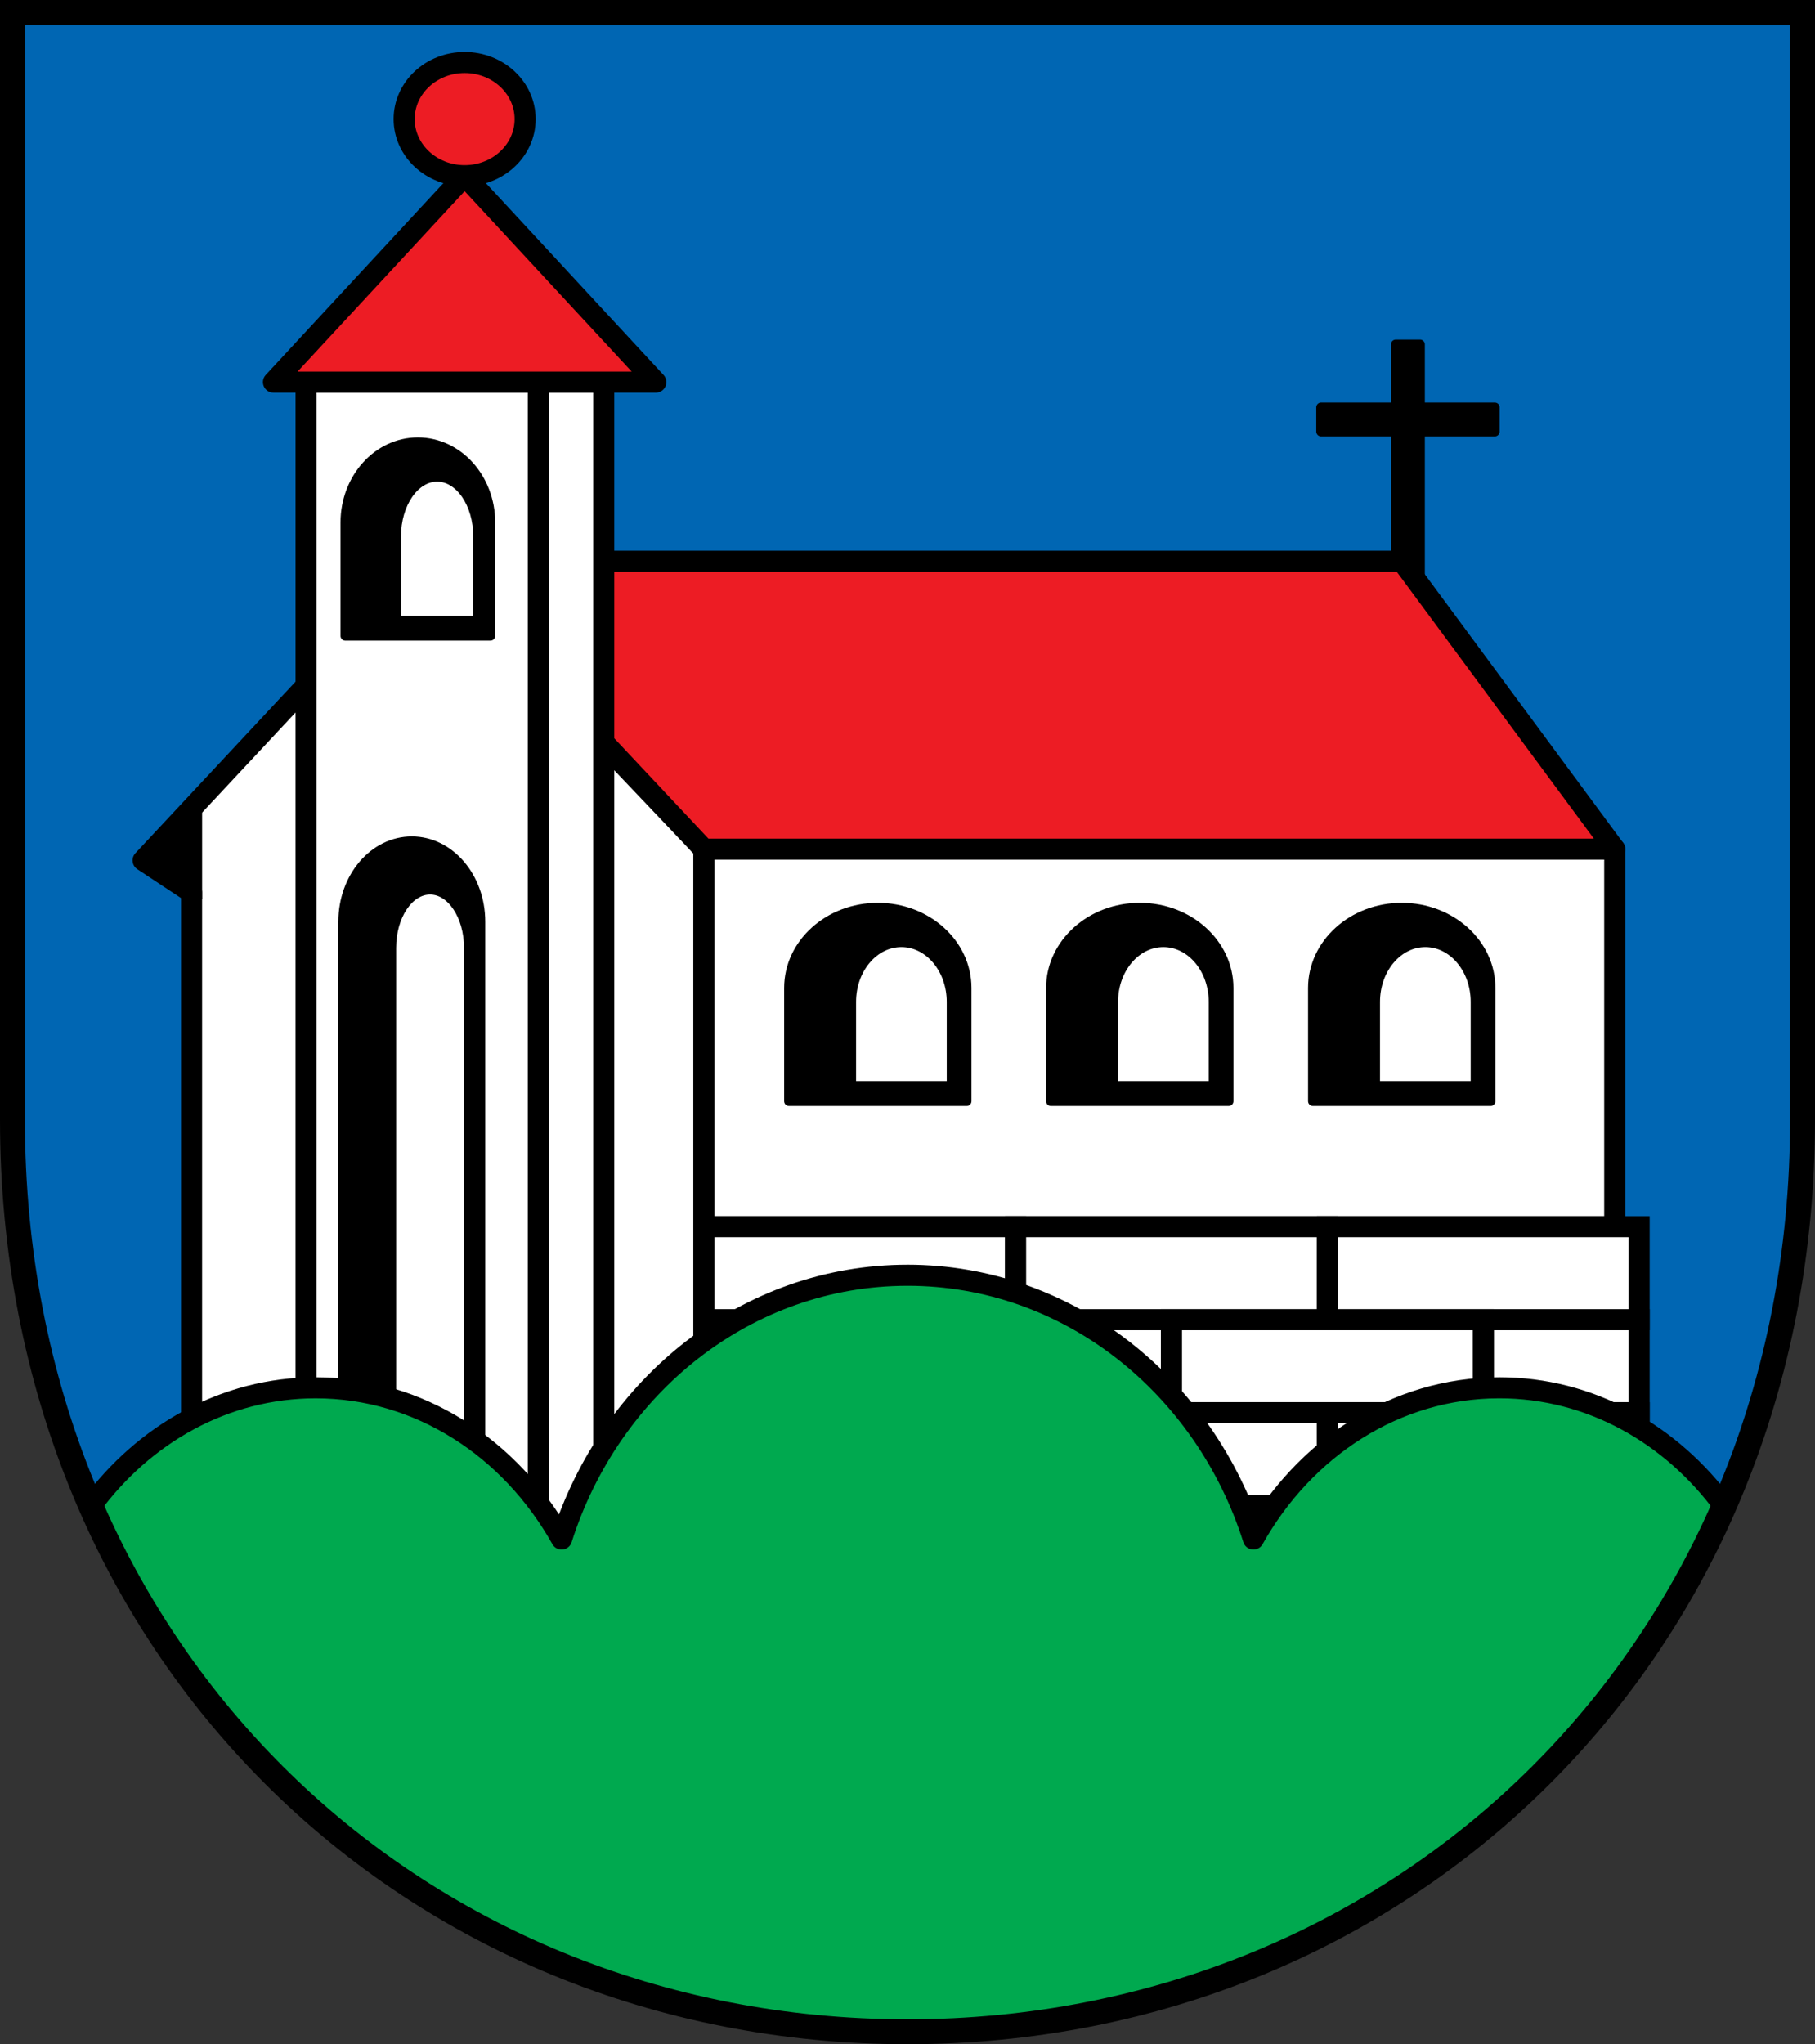 <?xml version="1.0" encoding="UTF-8" standalone="no"?>
<svg
   xmlns:dc="http://purl.org/dc/elements/1.1/"
   xmlns:cc="http://creativecommons.org/ns#"
   xmlns:rdf="http://www.w3.org/1999/02/22-rdf-syntax-ns#"
   xmlns:svg="http://www.w3.org/2000/svg"
   xmlns="http://www.w3.org/2000/svg"
   xmlns:sodipodi="http://sodipodi.sourceforge.net/DTD/sodipodi-0.dtd"
   xmlns:inkscape="http://www.inkscape.org/namespaces/inkscape"
   viewBox="0 0 947.548 1067.05"
   version="1.1"
   id="svg2663"
   sodipodi:docname="DEU_Münchsmünster_COA.svg"
   inkscape:version="0.92.5 (2060ec1f9f, 2020-04-08)"
   width="947.548"
   height="1067.05">
  <rect x="0" y="0" width="947.548" height="1067.05" fill="#333333" stroke="none"/>
  <defs
     id="defs2667" />
  <sodipodi:namedview
     pagecolor="#ffffff"
     bordercolor="#666666"
     borderopacity="1"
     objecttolerance="10"
     gridtolerance="10"
     guidetolerance="10"
     inkscape:pageopacity="0"
     inkscape:pageshadow="2"
     inkscape:window-width="1920"
     inkscape:window-height="1046"
     id="namedview2665"
     showgrid="false"
     inkscape:zoom="0.74317035"
     inkscape:cx="473.77395"
     inkscape:cy="533.525"
     inkscape:window-x="-11"
     inkscape:window-y="-11"
     inkscape:window-maximized="1"
     inkscape:current-layer="svg2663"
     inkscape:snap-global="true"
     fit-margin-top="0"
     fit-margin-left="0"
     fit-margin-right="0"
     fit-margin-bottom="0"
     inkscape:snap-midpoints="true"
     inkscape:snap-smooth-nodes="true" />
  <path
     style="opacity:1;fill:#0066b3;fill-opacity:1;fill-rule:evenodd;stroke:none;stroke-width:13;stroke-linecap:round;stroke-linejoin:miter;stroke-miterlimit:4;stroke-dasharray:none;stroke-opacity:1;paint-order:fill markers stroke"
     d="M 6.5,6.5 V 584.372 c 0,277.676 208.402,476.178 467.272,476.178 258.871,0 467.276,-198.502 467.276,-476.178 V 6.5 Z"
     id="rect953-3-8"
     inkscape:connector-curvature="0"
     sodipodi:nodetypes="cssscc" />
  <path
     style="fill:#ffffff;stroke:#000000;stroke-width:11;stroke-linecap:round;stroke-linejoin:miter;stroke-miterlimit:4;stroke-dasharray:none"
     d="M 774.355 688.854 L 774.355 737.396 L 855.736 737.396 L 855.736 688.854 L 774.355 688.854 z "
     id="path2587-9-4" />
  <path
     style="fill:#ffffff;stroke:#000000;stroke-width:11;stroke-linecap:round;stroke-linejoin:miter;stroke-miterlimit:4;stroke-dasharray:none"
     inkscape:connector-curvature="0"
     id="path2585-8"
     d="m 448.836,688.853 h 162.76 v 48.543 h -162.76 z" />
  <path
     d="m 530.216,785.94 h 162.76 v 48.543 h -162.76 z"
     id="path2569-3"
     inkscape:connector-curvature="0"
     style="fill:#ffffff;stroke:#000000;stroke-width:11;stroke-linecap:round;stroke-linejoin:miter;stroke-miterlimit:4;stroke-dasharray:none" />
  <path
     style="stroke:#000000;stroke-width:5;stroke-linecap:round;stroke-linejoin:round"
     d="m 728.686,179.77 v 32.859 h -39.01 v 12.671 h 39.01 v 84.23 h 12.671 v -84.23 h 39.04 v -12.671 h -39.04 v -32.859 z"
     id="path2571-0"
     inkscape:connector-curvature="0" />
  <path
     style="fill:#ffffff;stroke:#000000;stroke-width:11;stroke-linecap:round;stroke-linejoin:round;stroke-miterlimit:4;stroke-dasharray:none"
     inkscape:connector-curvature="0"
     id="path2573-9"
     d="m 367.456,443.23 h 475.54 v 197.08 h -475.54 z" />
  <path
     style="fill:#ffffff;stroke:#000000;stroke-width:11;stroke-linecap:round;stroke-linejoin:miter;stroke-miterlimit:4;stroke-dasharray:none"
     inkscape:connector-curvature="0"
     id="path2575-6"
     d="m 367.456,640.31 h 162.76 v 48.543 h -162.76 z" />
  <path
     style="fill:#ffffff;stroke:#000000;stroke-width:11;stroke-linecap:round;stroke-linejoin:miter;stroke-miterlimit:4;stroke-dasharray:none"
     inkscape:connector-curvature="0"
     id="path2577-5"
     d="m 530.216,640.31 h 162.76 v 48.543 h -162.76 z" />
  <path
     style="fill:#ffffff;stroke:#000000;stroke-width:11;stroke-linecap:round;stroke-linejoin:miter;stroke-miterlimit:4;stroke-dasharray:none"
     inkscape:connector-curvature="0"
     id="path2579-7"
     d="m 692.976,640.31 h 162.76 v 48.543 h -162.76 z" />
  <path
     d="m 367.456,688.86 h 162.76 v 48.543 h -162.76 z"
     id="path2583-7"
     inkscape:connector-curvature="0"
     style="fill:none;stroke:#000000;stroke-width:11;stroke-linecap:round;stroke-linejoin:miter;stroke-miterlimit:4;stroke-dasharray:none" />
  <path
     style="fill:#ffffff;stroke:#000000;stroke-width:11;stroke-linecap:round;stroke-linejoin:miter;stroke-miterlimit:4;stroke-dasharray:none"
     inkscape:connector-curvature="0"
     id="path2587-9"
     d="m 611.596,688.853 h 162.76 v 48.543 h -162.76 z" />
  <path
     style="fill:#ffffff;stroke:#000000;stroke-width:11;stroke-linecap:round;stroke-linejoin:miter;stroke-miterlimit:4;stroke-dasharray:none"
     inkscape:connector-curvature="0"
     id="path2589-8"
     d="m 530.216,737.4 h 162.76 v 48.543 h -162.76 z" />
  <path
     style="fill:#ffffff;stroke:#000000;stroke-width:11;stroke-linecap:round;stroke-linejoin:miter;stroke-miterlimit:4;stroke-dasharray:none"
     inkscape:connector-curvature="0"
     id="path2591-6"
     d="m 692.976,737.4 h 162.76 v 48.543 h -162.76 z" />
  <path
     style="stroke:#000000;stroke-width:5;stroke-linecap:round;stroke-linejoin:round"
     d="m 595.036,473.76 c -25.631,0 -46.4,18.785 -46.4,41.959 v 59.1 h 92.8 v -59.1 c 0,-23.17 -20.769,-41.959 -46.4,-41.959 z"
     id="path2595-0"
     inkscape:connector-curvature="0" />
  <path
     style="stroke:#000000;stroke-width:5;stroke-linecap:round;stroke-linejoin:round"
     d="m 458.276,473.76 c -25.631,0 -46.4,18.785 -46.4,41.959 v 59.1 h 92.8 v -59.1 c 0,-23.17 -20.769,-41.959 -46.4,-41.959 z"
     id="path2597-5"
     inkscape:connector-curvature="0" />
  <path
     style="stroke:#000000;stroke-width:5;stroke-linecap:round;stroke-linejoin:round"
     d="m 731.796,473.76 c -25.631,0 -46.4,18.785 -46.4,41.959 v 59.1 h 92.8 v -59.1 c 0,-23.17 -20.769,-41.959 -46.4,-41.959 z"
     id="path2599-7"
     inkscape:connector-curvature="0" />
  <path
     d="m 173.84,342.92 -99.14,106.19 25.312,16.709 v 405.24 h 267.44 v -427.82 l -60,-63.05 -18.976,-21.09 -114.63,-16.181 z"
     id="path2601-8"
     inkscape:connector-curvature="0"
     style="fill:#ffffff;stroke:#000000;stroke-width:11;stroke-linecap:round;stroke-linejoin:round;stroke-miterlimit:4;stroke-dasharray:none" />
  <path
     style="fill:#ed1c24;fill-opacity:1;stroke:#000000;stroke-width:11;stroke-linecap:round;stroke-linejoin:round;stroke-miterlimit:4;stroke-dasharray:none"
     inkscape:connector-curvature="0"
     id="path2605-1"
     d="m 842.986,443.23 -111.01,-150.26 h -444.54 l 1.039,66.13 78.979,84.13 z" />
  <path
     style="stroke:#000000;stroke-width:1"
     d="m 74.705,449.602 30.313,18.828 v -44.578 z"
     id="path2609-8"
     inkscape:connector-curvature="0" />
  <path
     d="m 159.789,199.46 h 155.41 v 634.3 h -155.41 z"
     id="path2611-4"
     inkscape:connector-curvature="0"
     style="fill:#ffffff;stroke:#000000;stroke-width:11;stroke-linecap:round;stroke-linejoin:round;stroke-miterlimit:4;stroke-dasharray:none" />
  <path
     d="m 281.046,199.54 v 620.15"
     id="path2613-9"
     inkscape:connector-curvature="0"
     style="fill:none;stroke:#000000;stroke-width:11;stroke-linecap:round;stroke-miterlimit:4;stroke-dasharray:none;stroke-linejoin:round" />
  <path
     style="fill:#ed1c24;fill-opacity:1;stroke:#000000;stroke-width:11;stroke-linecap:round;stroke-linejoin:round;stroke-miterlimit:4;stroke-dasharray:none"
     inkscape:connector-curvature="0"
     id="path2617-9"
     d="M 342.377,199.467 142.762,199.466 242.57,91.706 Z" />
  <path
     style="fill:#ed1c24;fill-opacity:1;stroke:#000000;stroke-width:11;stroke-linecap:round;stroke-linejoin:round;stroke-miterlimit:4;stroke-dasharray:none"
     inkscape:connector-curvature="0"
     id="path2619-4"
     d="m 274.151,62.167 c 0,16.312 -14.14,29.536 -31.583,29.536 -17.442,0 -31.583,-13.224 -31.583,-29.536 0,-16.312 14.14,-29.536 31.583,-29.536 17.442,0 31.583,13.224 31.583,29.536 z" />
  <path
     style="stroke:#000000;stroke-width:5;stroke-linecap:round;stroke-linejoin:round"
     inkscape:connector-curvature="0"
     id="path2623-8"
     d="m 218.146,230.83 c -20.924,0 -37.878,18.785 -37.878,41.959 v 59.1 h 75.76 v -59.1 c 0,-23.17 -16.954,-41.959 -37.878,-41.959 z" />
  <path
     style="fill:#ffffff;stroke:#000000;stroke-width:5;stroke-linecap:round;stroke-linejoin:round"
     inkscape:connector-curvature="0"
     id="path2625-1"
     d="m 228.206,248.93 c -11.801,0 -21.364,13.931 -21.364,31.12 v 43.829 h 42.728 v -43.829 c 0,-17.18 -9.563,-31.12 -21.364,-31.12 z" />
  <path
     style="stroke:#000000;stroke-width:5;stroke-linecap:round;stroke-linejoin:round"
     inkscape:connector-curvature="0"
     id="path2627-0"
     d="m 214.986,439.1 c -19.794,0 -35.84,18.785 -35.84,41.959 v 59.1 241.94 h 71.68 v -241.94 -59.1 c 0,-23.17 -16.05,-41.959 -35.84,-41.959 z" />
  <path
     style="fill:#ffffff;stroke:#000000;stroke-width:5;stroke-linecap:round;stroke-linejoin:round"
     inkscape:connector-curvature="0"
     id="path2629-8"
     d="m 224.526,464.44 c -11.164,0 -20.22,13.577 -20.22,30.357 v 42.821 226.99 h 40.41 v -226.99 h 0.031 v -42.821 c 0,-16.78 -9.05,-30.357 -20.22,-30.357 z" />
  <path
     style="fill:#ffffff;stroke:#000000;stroke-width:5;stroke-linecap:round;stroke-linejoin:round"
     d="m 607.366,491.86 c -14.457,0 -26.17,13.931 -26.17,31.12 v 43.829 h 52.34 v -43.829 c 0,-17.18 -11.714,-31.12 -26.17,-31.12 z"
     id="path2653-0"
     inkscape:connector-curvature="0" />
  <path
     style="fill:#ffffff;stroke:#000000;stroke-width:5;stroke-linecap:round;stroke-linejoin:round"
     d="m 470.596,491.86 c -14.457,0 -26.17,13.931 -26.17,31.12 v 43.829 h 52.34 v -43.829 c 0,-17.18 -11.714,-31.12 -26.17,-31.12 z"
     id="path2655-5"
     inkscape:connector-curvature="0" />
  <path
     style="fill:#ffffff;stroke:#000000;stroke-width:5;stroke-linecap:round;stroke-linejoin:round"
     d="m 744.126,491.86 c -14.457,0 -26.17,13.931 -26.17,31.12 v 43.829 h 52.34 v -43.829 c 0,-17.18 -11.714,-31.12 -26.17,-31.12 z"
     id="path2657-9"
     inkscape:connector-curvature="0" />
  <g
     id="g6204">
    <path
       id="path2637-5"
       d="M 473.758 665.652 L 473.758 665.658 C 389.803 665.658 318.57 723.308 293.186 803.348 C 266.638 755.988 219.064 724.41 164.797 724.41 C 117.382 724.41 75.09 748.52 47.457 786.199 C 120.483 953.303 283.493 1060.551 473.771 1060.551 C 664.053 1060.551 827.066 953.301 900.092 786.193 C 872.458 748.514 830.165 724.404 782.752 724.404 C 728.491 724.404 680.91 755.981 654.361 803.342 C 628.97 723.302 557.703 665.652 473.758 665.652 z "
       style="fill:#00a94f;stroke:#000000;stroke-width:11;stroke-linecap:round;stroke-linejoin:round;stroke-miterlimit:4;stroke-dasharray:none;stroke-opacity:1;fill-opacity:1" />
    <path
       sodipodi:nodetypes="cssscc"
       inkscape:connector-curvature="0"
       id="rect953-3"
       d="m 6.5,6.5 v 577.872 c 0,277.676 208.402,476.178 467.272,476.178 258.871,0 467.276,-198.502 467.276,-476.178 V 6.5 Z"
       style="opacity:1;fill:none;fill-opacity:1;fill-rule:evenodd;stroke:#000000;stroke-width:13;stroke-linecap:round;stroke-linejoin:miter;stroke-miterlimit:4;stroke-dasharray:none;stroke-opacity:1;paint-order:fill markers stroke" />
  </g>
</svg>
